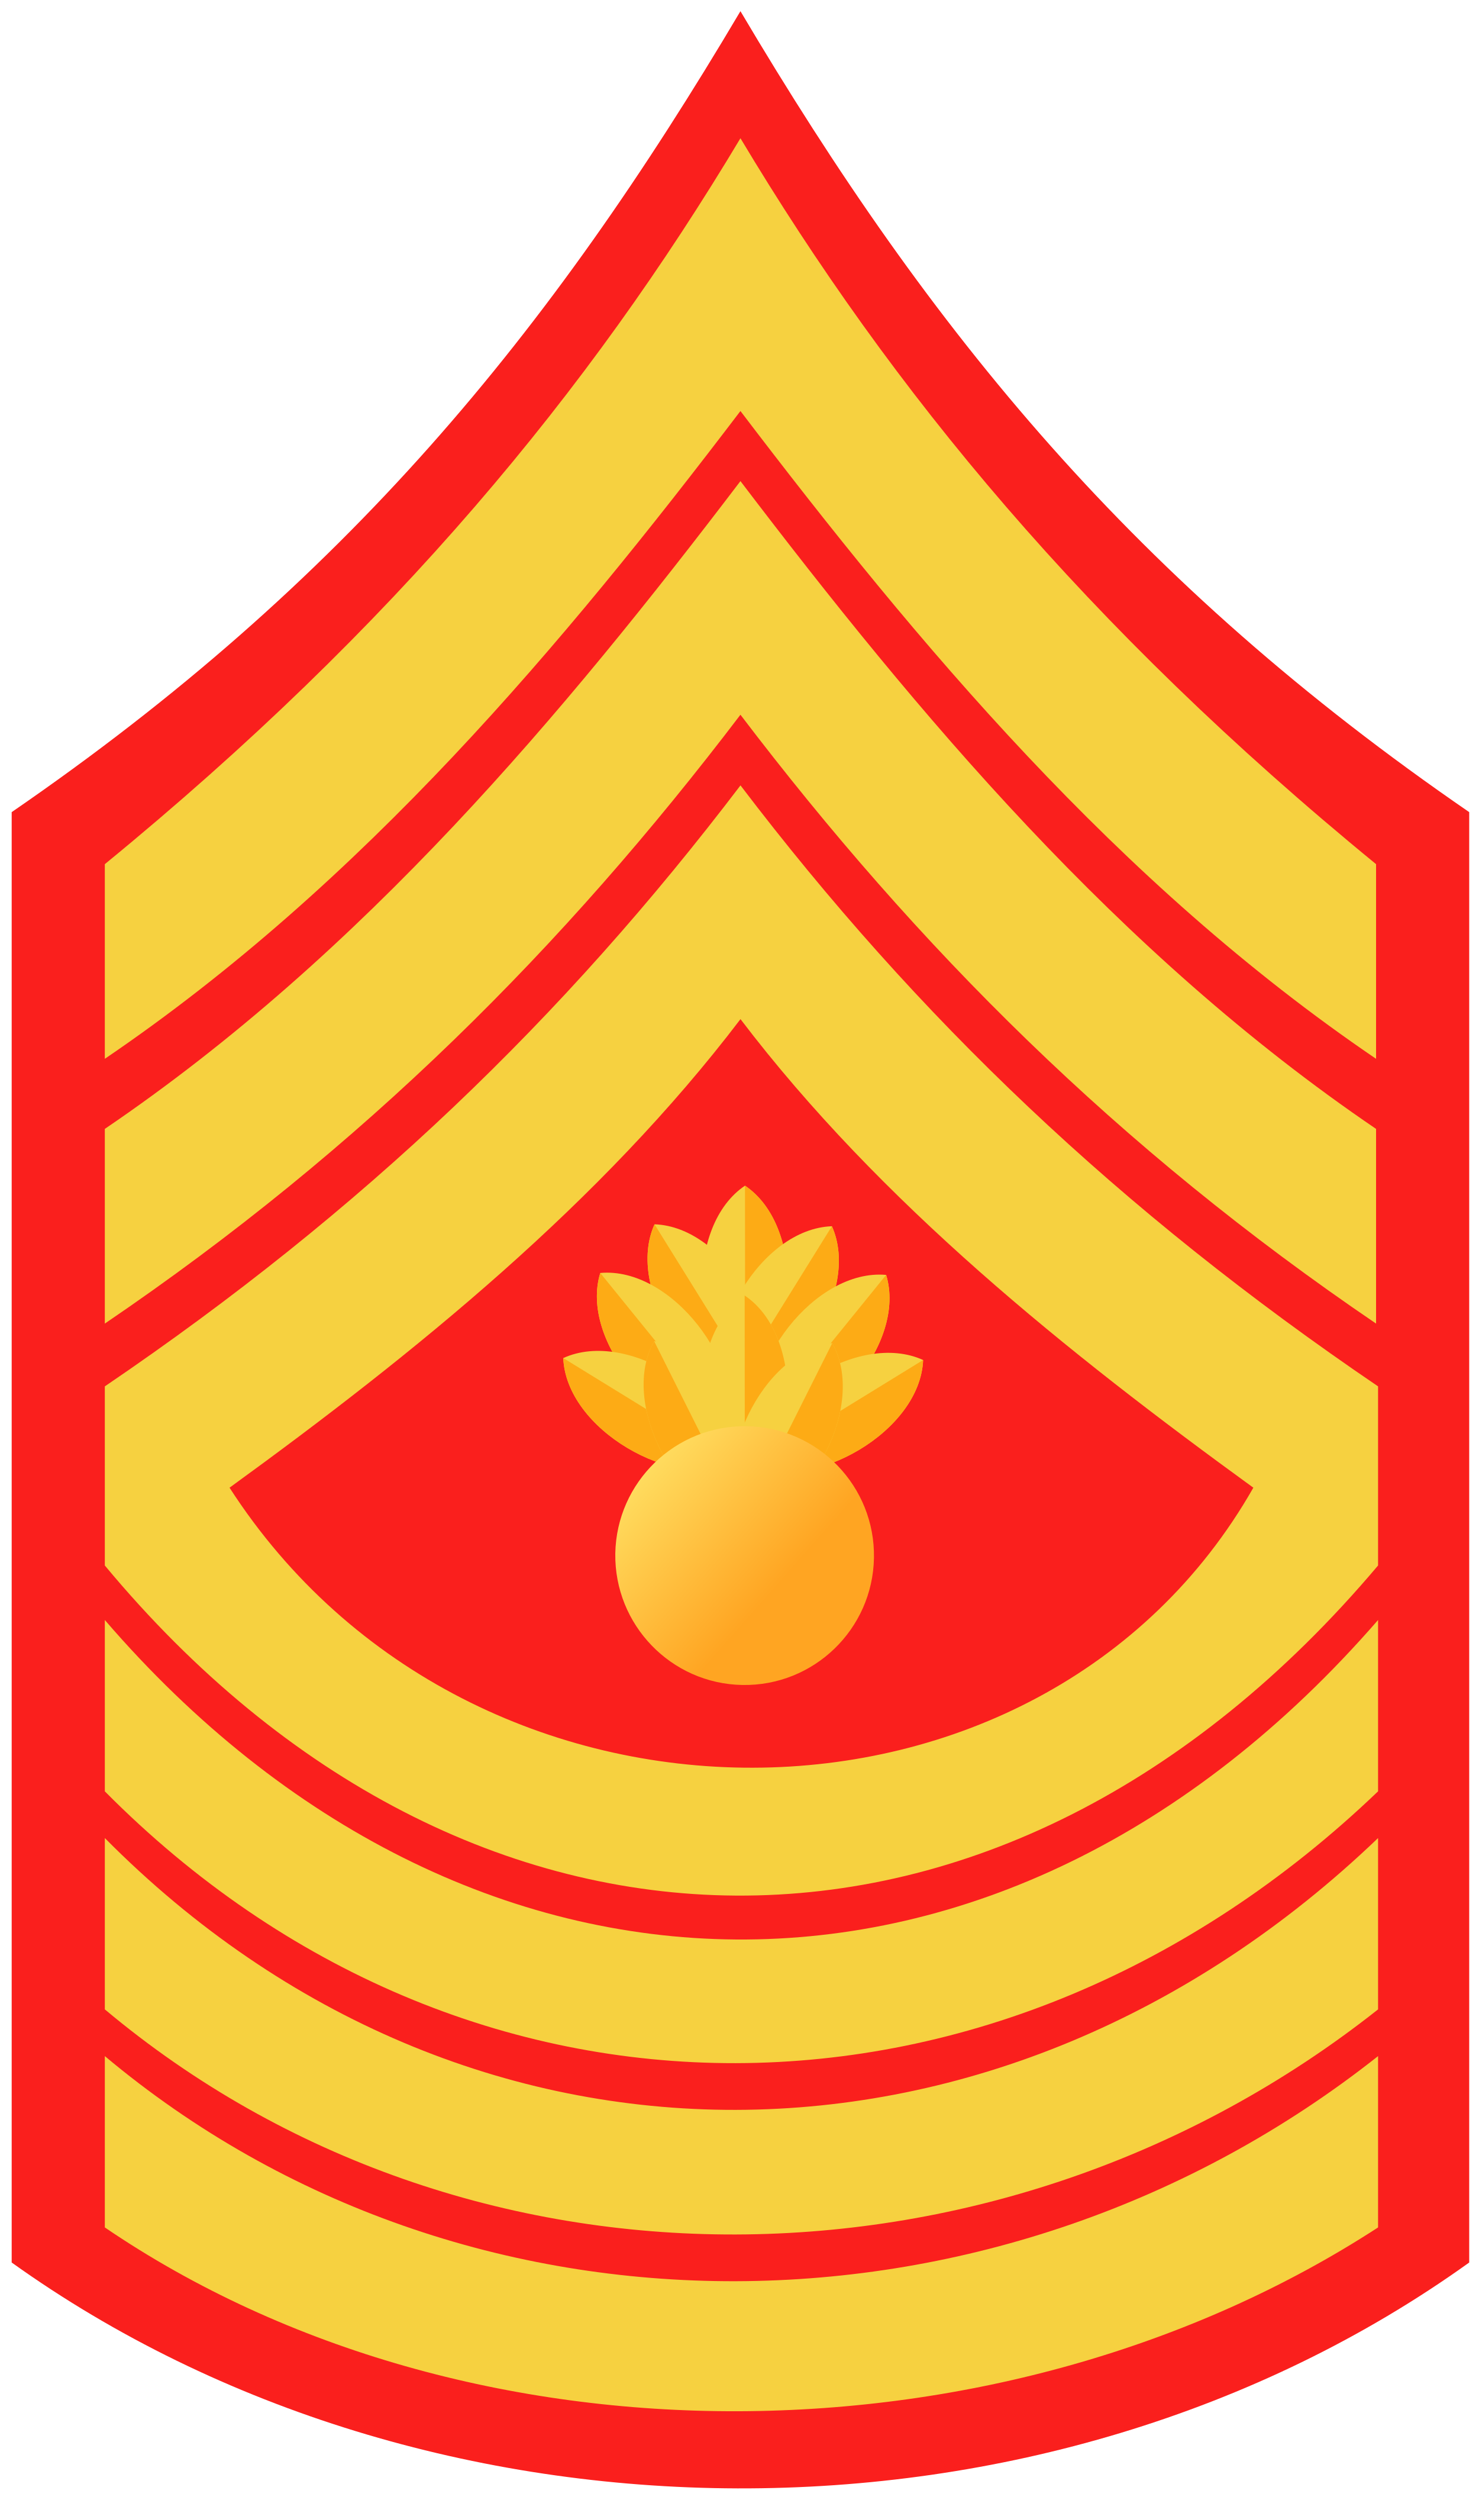 <?xml version="1.0" encoding="UTF-8" standalone="no"?>
<!-- Created with Inkscape (http://www.inkscape.org/) -->
<svg
   xmlns:svg="http://www.w3.org/2000/svg"
   xmlns="http://www.w3.org/2000/svg"
   xmlns:xlink="http://www.w3.org/1999/xlink"
   version="1.0"
   width="380"
   height="642"
   id="svg7877">
  <defs
     id="defs7879">
    <linearGradient
       id="linearGradient3249">
      <stop
         style="stop-color:#ffea6e;stop-opacity:1"
         offset="0"
         id="stop3251" />
      <stop
         style="stop-color:#ffa522;stop-opacity:1"
         offset="1"
         id="stop3253" />
    </linearGradient>
    <linearGradient
       x1="-356.417"
       y1="330.008"
       x2="-313.949"
       y2="367.508"
       id="linearGradient3330"
       xlink:href="#linearGradient3249"
       gradientUnits="userSpaceOnUse" />
  </defs>
  <path
     d="M 3,581.056 L 3,208.571 C 88.795,149.618 141.17,85.737 190.242,2.869 C 239.314,85.737 291.689,149.618 377.484,208.571 L 377.484,581.056 C 268.473,659.232 109.889,657.569 3,581.056 z "
     style="fill:#fa1f1d;fill-opacity:1;fill-rule:evenodd;stroke:none;stroke-width:1px;stroke-linecap:butt;stroke-linejoin:miter;stroke-opacity:1"
     id="path2216" />
  <path
     d="M 190.242,105.558 C 144.801,165.278 93.356,226.816 26.93,271.923 L 26.93,221.933 C 101.376,161 151.416,100.349 190.242,35.504 C 229.069,100.35 279.109,161 353.555,221.933 L 353.555,271.923 C 287.129,226.816 235.683,165.278 190.242,105.558 z "
     style="fill:#f6d140;fill-opacity:1;fill-rule:evenodd;stroke:none;stroke-width:1px;stroke-linecap:butt;stroke-linejoin:miter;stroke-opacity:1"
     id="path3238" />
  <path
     d="M 26.93,339.923 L 26.93,289.923 C 93.356,244.816 144.801,183.278 190.242,123.558 C 235.683,183.278 287.129,244.816 353.555,289.923 L 353.555,339.923 C 287.129,294.816 235.683,243.278 190.242,183.558 C 144.801,243.278 93.356,294.816 26.93,339.923 z "
     style="fill:#f6d140;fill-opacity:1;fill-rule:evenodd;stroke:none;stroke-width:1px;stroke-linecap:butt;stroke-linejoin:miter;stroke-opacity:1"
     id="path2336" />
  <path
     d="M 190.255,261.732 C 226.121,308.866 274.244,347.393 322.023,382.066 C 267.639,477.552 121.086,478.358 58.977,382.066 C 106.756,347.393 154.39,308.866 190.255,261.732 z M 190.254,201.703 C 235.695,261.422 287.644,310.941 354.07,356.048 L 354.068,402.048 C 257.45,516.536 119.703,513.631 26.932,402.048 L 26.93,356.048 C 93.356,310.941 144.813,261.422 190.254,201.703 z "
     style="fill:#f6d140;fill-opacity:1;fill-rule:evenodd;stroke:none;stroke-width:1px;stroke-linecap:butt;stroke-linejoin:miter;stroke-opacity:1"
     id="path2274" />
  <path
     d="M 26.932,416.048 L 26.932,460.048 C 119.703,553.647 257.45,552.609 354.068,460.048 L 354.068,416.048 C 257.45,527.204 119.703,523.702 26.932,416.048 z "
     style="fill:#f6d140;fill-opacity:1;fill-rule:evenodd;stroke:none;stroke-width:1px;stroke-linecap:butt;stroke-linejoin:miter;stroke-opacity:1"
     id="path2226" />
  <path
     d="M 26.932,516.048 L 26.932,472.048 C 119.703,565.647 257.45,564.609 354.068,472.048 L 354.068,516.048 C 257.45,592.471 119.703,593.786 26.932,516.048 z "
     style="fill:#f6d140;fill-opacity:1;fill-rule:evenodd;stroke:none;stroke-width:1px;stroke-linecap:butt;stroke-linejoin:miter;stroke-opacity:1"
     id="path2209" />
  <path
     d="M 26.932,572.048 L 26.932,528.048 C 119.703,605.786 257.45,604.471 354.068,528.048 L 354.068,572.048 C 258.401,634.203 120.638,635.77 26.932,572.048 z "
     style="fill:#f6d140;fill-opacity:1;fill-rule:evenodd;stroke:none;stroke-width:1px;stroke-linecap:butt;stroke-linejoin:miter;stroke-opacity:1"
     id="path2220" />
  <g
     transform="translate(518,35)"
     id="g2321">
    <g
       transform="matrix(0,-0.789,0.957,0,-695.925,258.827)"
       id="g2264">
      <path
         d="M -13.532,385.931 C -26.508,401.868 -66.385,400.823 -80,385.972 C -66.383,371.125 -26.508,369.993 -13.532,385.931 z "
         style="fill:#f6d140;fill-opacity:1;stroke:none;stroke-width:1.7;stroke-linecap:round;stroke-linejoin:miter;stroke-miterlimit:4;stroke-dashoffset:0;stroke-opacity:1"
         id="path2266" />
      <path
         d="M -80,385.972 C -66.385,400.824 -26.509,401.867 -13.532,385.93"
         style="fill:#fdab15;fill-opacity:1;stroke:none;stroke-width:1.7;stroke-linecap:round;stroke-linejoin:miter;stroke-miterlimit:4;stroke-dashoffset:0;stroke-opacity:1"
         id="path2268" />
    </g>
    <g
       transform="matrix(-1,0,0,1,-654.099,-0.5)"
       id="g2307">
      <g
         transform="matrix(0.417,-0.67,0.812,0.506,-611.997,75.576)"
         id="g2283">
        <path
           d="M -13.532,385.931 C -26.508,401.868 -66.385,400.823 -80,385.972 C -66.383,371.125 -26.508,369.993 -13.532,385.931 z "
           style="fill:#f6d140;fill-opacity:1;stroke:none;stroke-width:1.7;stroke-linecap:round;stroke-linejoin:miter;stroke-miterlimit:4;stroke-dashoffset:0;stroke-opacity:1"
           id="path2285" />
        <path
           d="M -80,385.972 C -66.385,400.824 -26.509,401.867 -13.532,385.93"
           style="fill:#fdab15;fill-opacity:1;stroke:none;stroke-width:1.7;stroke-linecap:round;stroke-linejoin:miter;stroke-miterlimit:4;stroke-dashoffset:0;stroke-opacity:1"
           id="path2287" />
      </g>
      <g
         transform="matrix(0.498,-0.613,0.743,0.603,-570.332,51.41)"
         id="g2289">
        <path
           d="M -13.532,385.931 C -26.508,401.868 -66.385,400.823 -80,385.972 C -66.383,371.125 -26.508,369.993 -13.532,385.931 z "
           style="fill:#f6d140;fill-opacity:1;stroke:none;stroke-width:1.7;stroke-linecap:round;stroke-linejoin:miter;stroke-miterlimit:4;stroke-dashoffset:0;stroke-opacity:1"
           id="path2291" />
        <path
           d="M -80,385.972 C -66.385,400.824 -26.509,401.867 -13.532,385.93"
           style="fill:#fdab15;fill-opacity:1;stroke:none;stroke-width:1.7;stroke-linecap:round;stroke-linejoin:miter;stroke-miterlimit:4;stroke-dashoffset:0;stroke-opacity:1"
           id="path2293" />
      </g>
      <g
         transform="matrix(0.673,-0.413,0.501,0.815,-465.064,-5.845)"
         id="g2295">
        <path
           d="M -13.532,385.931 C -26.508,401.868 -66.385,400.823 -80,385.972 C -66.383,371.125 -26.508,369.993 -13.532,385.931 z "
           style="fill:#f6d140;fill-opacity:1;stroke:none;stroke-width:1.7;stroke-linecap:round;stroke-linejoin:miter;stroke-miterlimit:4;stroke-dashoffset:0;stroke-opacity:1"
           id="path2297" />
        <path
           d="M -80,385.972 C -66.385,400.824 -26.509,401.867 -13.532,385.93"
           style="fill:#fdab15;fill-opacity:1;stroke:none;stroke-width:1.7;stroke-linecap:round;stroke-linejoin:miter;stroke-miterlimit:4;stroke-dashoffset:0;stroke-opacity:1"
           id="path2299" />
      </g>
      <g
         transform="matrix(0.354,-0.705,0.855,0.43,-629.353,134.458)"
         id="g2301">
        <path
           d="M -13.532,385.931 C -26.508,401.868 -66.385,400.823 -80,385.972 C -66.383,371.125 -26.508,369.993 -13.532,385.931 z "
           style="fill:#f6d140;fill-opacity:1;stroke:none;stroke-width:1.7;stroke-linecap:round;stroke-linejoin:miter;stroke-miterlimit:4;stroke-dashoffset:0;stroke-opacity:1"
           id="path2303" />
        <path
           d="M -80,385.972 C -66.385,400.824 -26.509,401.867 -13.532,385.93"
           style="fill:#fdab15;fill-opacity:1;stroke:none;stroke-width:1.7;stroke-linecap:round;stroke-linejoin:miter;stroke-miterlimit:4;stroke-dashoffset:0;stroke-opacity:1"
           id="path2305" />
      </g>
    </g>
    <g
       transform="matrix(0.417,-0.67,0.812,0.506,-611.997,75.576)"
       id="g2270">
      <path
         d="M -13.532,385.931 C -26.508,401.868 -66.385,400.823 -80,385.972 C -66.383,371.125 -26.508,369.993 -13.532,385.931 z "
         style="fill:#f6d140;fill-opacity:1;stroke:none;stroke-width:1.7;stroke-linecap:round;stroke-linejoin:miter;stroke-miterlimit:4;stroke-dashoffset:0;stroke-opacity:1"
         id="path2272" />
      <path
         d="M -80,385.972 C -66.385,400.824 -26.509,401.867 -13.532,385.93"
         style="fill:#fdab15;fill-opacity:1;stroke:none;stroke-width:1.7;stroke-linecap:round;stroke-linejoin:miter;stroke-miterlimit:4;stroke-dashoffset:0;stroke-opacity:1"
         id="path2275" />
    </g>
    <g
       transform="matrix(0.498,-0.613,0.743,0.603,-570.332,51.41)"
       id="g2277">
      <path
         d="M -13.532,385.931 C -26.508,401.868 -66.385,400.823 -80,385.972 C -66.383,371.125 -26.508,369.993 -13.532,385.931 z "
         style="fill:#f6d140;fill-opacity:1;stroke:none;stroke-width:1.7;stroke-linecap:round;stroke-linejoin:miter;stroke-miterlimit:4;stroke-dashoffset:0;stroke-opacity:1"
         id="path2279" />
      <path
         d="M -80,385.972 C -66.385,400.824 -26.509,401.867 -13.532,385.93"
         style="fill:#fdab15;fill-opacity:1;stroke:none;stroke-width:1.7;stroke-linecap:round;stroke-linejoin:miter;stroke-miterlimit:4;stroke-dashoffset:0;stroke-opacity:1"
         id="path2281" />
    </g>
    <g
       transform="matrix(0,-0.789,0.957,0,-696.007,287.036)"
       id="g2248">
      <path
         d="M -13.532,385.931 C -26.508,401.868 -66.385,400.823 -80,385.972 C -66.383,371.125 -26.508,369.993 -13.532,385.931 z "
         style="fill:#f6d140;fill-opacity:1;stroke:none;stroke-width:1.7;stroke-linecap:round;stroke-linejoin:miter;stroke-miterlimit:4;stroke-dashoffset:0;stroke-opacity:1"
         id="path2232" />
      <path
         d="M -80,385.972 C -66.385,400.824 -26.509,401.867 -13.532,385.93"
         style="fill:#fdab15;fill-opacity:1;stroke:none;stroke-width:1.7;stroke-linecap:round;stroke-linejoin:miter;stroke-miterlimit:4;stroke-dashoffset:0;stroke-opacity:1"
         id="path2236" />
    </g>
    <g
       transform="matrix(0.673,-0.413,0.501,0.815,-465.064,-5.845)"
       id="g2258">
      <path
         d="M -13.532,385.931 C -26.508,401.868 -66.385,400.823 -80,385.972 C -66.383,371.125 -26.508,369.993 -13.532,385.931 z "
         style="fill:#f6d140;fill-opacity:1;stroke:none;stroke-width:1.7;stroke-linecap:round;stroke-linejoin:miter;stroke-miterlimit:4;stroke-dashoffset:0;stroke-opacity:1"
         id="path2260" />
      <path
         d="M -80,385.972 C -66.385,400.824 -26.509,401.867 -13.532,385.93"
         style="fill:#fdab15;fill-opacity:1;stroke:none;stroke-width:1.7;stroke-linecap:round;stroke-linejoin:miter;stroke-miterlimit:4;stroke-dashoffset:0;stroke-opacity:1"
         id="path2262" />
    </g>
    <g
       transform="matrix(0.354,-0.705,0.855,0.43,-629.353,134.458)"
       id="g2252">
      <path
         d="M -13.532,385.931 C -26.508,401.868 -66.385,400.823 -80,385.972 C -66.383,371.125 -26.508,369.993 -13.532,385.931 z "
         style="fill:#f6d140;fill-opacity:1;stroke:none;stroke-width:1.7;stroke-linecap:round;stroke-linejoin:miter;stroke-miterlimit:4;stroke-dashoffset:0;stroke-opacity:1"
         id="path2254" />
      <path
         d="M -80,385.972 C -66.385,400.824 -26.509,401.867 -13.532,385.93"
         style="fill:#fdab15;fill-opacity:1;stroke:none;stroke-width:1.7;stroke-linecap:round;stroke-linejoin:miter;stroke-miterlimit:4;stroke-dashoffset:0;stroke-opacity:1"
         id="path2256" />
    </g>
    <path
       d="M -359.913,363.974 C -359.592,345.632 -344.444,330.958 -326.101,331.279 C -307.759,331.601 -293.133,346.748 -293.454,365.09 C -293.776,383.433 -308.923,398.059 -327.265,397.737 C -345.574,397.417 -360.181,382.284 -359.913,363.974 z "
       style="fill:url(#linearGradient3330);fill-opacity:1;stroke:none;stroke-width:1.7;stroke-linecap:round;stroke-linejoin:miter;stroke-miterlimit:4;stroke-dashoffset:0;stroke-opacity:1"
       id="path2229" />
  </g>
</svg>
